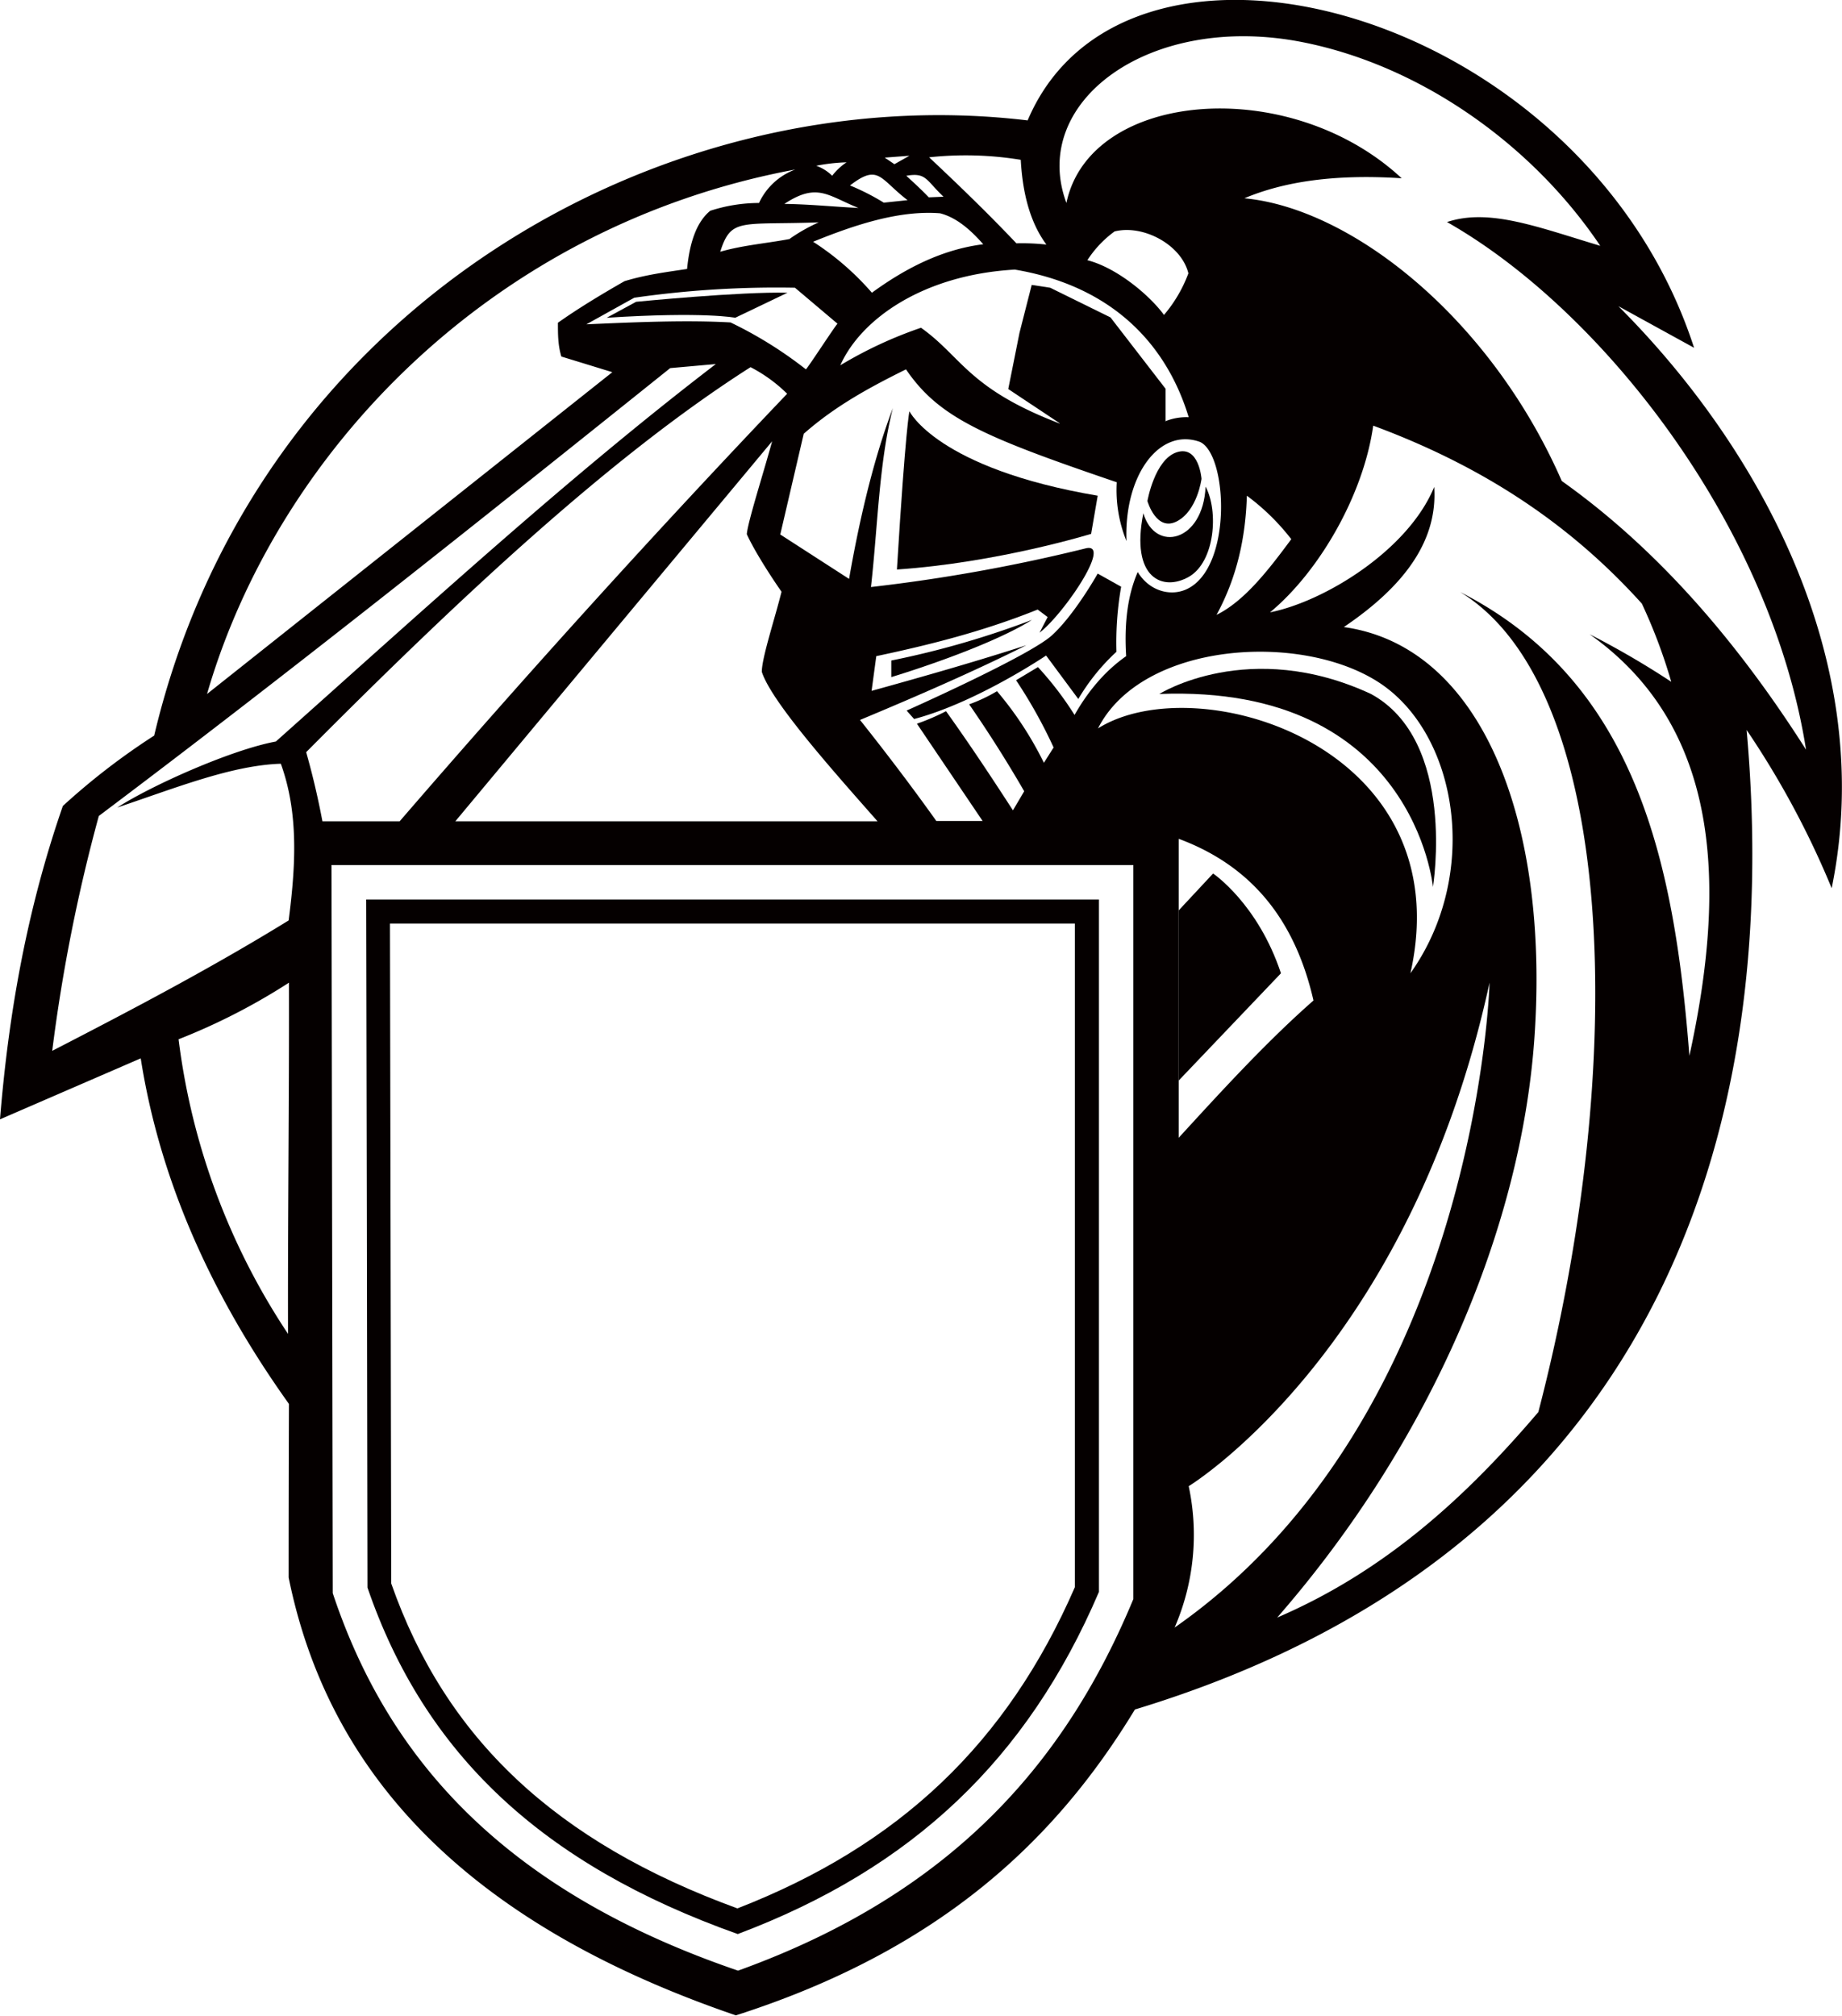 <svg id="Layer_1" data-name="Layer 1" xmlns="http://www.w3.org/2000/svg" viewBox="0 0 589 644.5"><title>Knigh390_1c</title><path d="M223-224.3,247.2-211C212.1-319.3,65.8-358.4,34.1-283.7-83-297.7-212.9-223.5-245.2-87a218.1,218.1,0,0,0-29.2,22.5C-286-31.1-291.8,2.3-294.5,35.7l45-19.5c6,38.3,22.1,75.1,47.4,110.5q-.1,27.7-.1,55.5c12.4,61.2,55,109.9,143,140C6.7,301.1,43.4,265.6,68.4,224.4,234.4,174,275.6,40.7,264-88.8a281.7,281.7,0,0,1,27.2,50.6C306.2-111.4,267.2-180.1,223-224.3ZM31.9-271.1c.6,11,3.1,20.2,8.2,27.1a72.7,72.7,0,0,0-9.6-.4c-8.7-9.2-18.1-18.3-27.9-27.5A109.2,109.2,0,0,1,31.9-271.1Zm53.6,82.3a18,18,0,0,0-7.4,1.3C73-203.7,61.6-222.8,38.6-229c9.5,5.4,10.2,33,5.7,42.2C15-198,13-208.2,0-217.4a133.7,133.7,0,0,0-25.8,12C-19.3-220,.4-234.3,30-236,60.8-230.8,78.4-212.5,85.6-188.8ZM53.2-239a34.4,34.4,0,0,1,8.7-9.2c9.2-2.3,21.4,4.3,23.6,13.4a44.4,44.4,0,0,1-7.8,13.3C73.1-227.8,62.6-236.6,53.2-239ZM84.7-133.7c-5,2.2-11.7.5-15.4-5.6-3,6.9-4.4,15.6-3.7,26.9-6,4.2-11.6,10.2-16.5,18.8a104.9,104.9,0,0,0-11.7-15.3l-7,4.2a156,156,0,0,1,12,21.5l-3.1,4.9a110.8,110.8,0,0,0-15-22.9,49.6,49.6,0,0,1-8.9,4.2Q24.8-83.4,33-69.2l-3.6,6.1C22.6-73.6,15.6-84.2,8-94.8a70.7,70.7,0,0,1-9.3,4l21,31.1H4.9C-2.8-70.5-11-81.3-19.5-92c18.7-7.8,36.8-15.7,53.2-23.9-15.1,4.9-31.8,9.7-49.5,14.6l1.5-11.1c17-3.6,34.2-7.9,51.6-14.9l3.2,2.4-2.6,5c7.6-5.8,23.3-28.8,14.9-27A541,541,0,0,1-16-134.5c2.2-19.4,2.5-39.3,7-57.2-6.9,18.2-11.3,39.1-14,54.6l-22-14.2,7.5-32.2c10.2-9,21.4-15,32.7-20.6,10.5,15.4,24.5,21.5,67.4,36.1a43.3,43.3,0,0,0,3.1,18.8c-.8-21,10.5-36.4,23.5-31.7C98.1-176.9,99.7-140.2,84.7-133.7Zm19.5-30a72.2,72.2,0,0,1,14.2,13.9c-7.4,10-15,19.8-23.9,24.2C101.2-137.9,103.8-150.7,104.2-163.7ZM-44.6-133c-2.1,8.5-6.3,21.1-6.3,25.6,3,9.5,22.8,31.7,37,47.8h-135L-47.6-181.1c-2.7,9.9-7.8,25.8-8.1,29.7C-53.4-146.3-48.3-138.3-44.6-133Zm2.7-112.8c-7.3,1.4-15.1,2-22.3,4.1,3.5-11,6.5-8.5,31.5-9.4A54.7,54.7,0,0,0-41.9-245.9Zm48-8.2c5.1,1.3,9.6,5.1,13.8,9.9-12.8,1.6-24.5,7.4-35.6,15.5a87.8,87.8,0,0,0-18.8-16.3C-20.5-250.6-6.6-255,6.1-254Zm-46.4,23.8,13.6,11.5c-.9.9-9.2,13.7-10.1,14.6a130.8,130.8,0,0,0-24.1-15c-14.1-.8-30.2-.1-46.1.6l15.3-8.5A318.9,318.9,0,0,1-40.2-230.2ZM7.2-259.3l-4.7.2c-2.2-2.3-4.7-4.6-7.2-6.9C1.7-267.1,1.5-264.7,7.2-259.3ZM-3.7-272.4l-4.8,2.7-3.1-2.1Zm-.6,14.2-7.6.8a74,74,0,0,0-10.8-5.5C-13.5-270-13.2-265-4.3-258.2Zm-19.5-12.1a18.9,18.9,0,0,0-4.6,4.3,13.9,13.9,0,0,0-5.1-3.2A59.6,59.6,0,0,1-23.8-270.3Zm3.8,14.6c-7.9-.4-15.7-1.2-23.7-1.3C-33.2-263.9-29.9-259.7-20-255.7ZM-40.2-268a20.7,20.7,0,0,0-11.6,10.7,50.6,50.6,0,0,0-15.6,2.5c-4.5,3.7-6.6,10.4-7.4,18.6-6.6,1-13.1,1.8-20,3.9-7.7,4.4-15.1,8.9-21.3,13.3,0,3.6,0,7.2,1.1,10.8l16.3,5L-228.3-100.3C-205.9-177.6-137.3-249.9-40.2-268ZM-202.4,104.3a218.7,218.7,0,0,1-35-94.2A199,199,0,0,0-202.1-8C-202,29.5-202.5,66.9-202.4,104.3Zm.2-132.2c-24.5,15.1-50,28.5-75.6,41.7a539.1,539.1,0,0,1,14.9-75.1c60.9-45.8,121.8-94.4,182.7-143.2l14.6-1.3c-47.4,36.3-94,79.1-140.7,120.7-14.1,2.6-39.5,13.9-50.7,21.1h0c18.8-6.3,36.6-13.5,52.3-14C-198.9-62-200-45-202.2-27.9Zm5.6-53.8c49.5-49.8,97.8-94.9,142.1-123.1a47.9,47.9,0,0,1,11.7,8.5q-62,65-123.9,136.7h-24.7C-192.8-67-194.5-74.3-196.6-81.7ZM67.9,189.1c-21,50.5-56.4,93.6-126.4,118.8-76.4-26.1-112.5-69.3-129.6-120.7q-.2-116.4-.4-232.8H67.9ZM56.6-89.3c14-27.6,64.7-31,89.8-14.7s32.8,61,10.1,93C172.8-83.9,88.2-109.2,56.6-89.3Zm68.9,87c-14.9,13.1-29,28.5-43.1,43.9V-54C107.2-44.8,120-26.3,125.5-2.3ZM81.1,198.2A74.5,74.5,0,0,0,85.6,153s70.5-42.9,96.2-161C181.8-8,178.1,130.5,81.1,198.2ZM245.7,15.4c-4.8-62.2-17.1-119.6-73.3-148.3,49.8,30.4,54.3,149.6,25,262.2-22.9,26.9-48.8,50.8-83.5,65.7C163.6,138,191.8,69.9,196.1,10.3c5-69.4-16.5-125.8-60.9-132,18.8-12.7,30.1-27.2,28.9-44.8-8.3,20.2-35,36.6-52.5,40.1,15.8-13.1,29.9-37.6,33-59.7,38.9,14.4,65.5,34.3,85.9,56.9a171.4,171.4,0,0,1,9.4,25,271.8,271.8,0,0,0-26.1-15.2C255.9-89.6,257.6-38.9,245.7,15.4ZM204.9-168.4c-22.9-52.3-67.3-87.2-101.5-90.4,12.6-5.3,28.8-7.8,50.3-6.4-35.9-33.4-99.7-28.1-107.2,7.9-12-32.3,26.6-61.1,75.6-51.4,38.2,7.6,73.7,33.2,95.1,65.1-20-6-35.5-12.1-49-7.6C217.7-223.1,271.7-154.3,283-82.5,260.8-117.4,235.3-146.8,204.9-168.4Z" transform="translate(294.5 322.2)" style="fill:#050000;fill-rule:evenodd"/><path d="M71.1-158.1c3.7,12.7,19.1,9.3,19.9-8.5,4.2,7.8,3,24-5.3,28.8s-18.8.6-14.6-20.3" transform="translate(294.5 322.2)" style="fill:#050000;fill-rule:evenodd"/><path d="M-177.4-34.6l.2,99.7.2,120.3c18.3,53.3,56,88.6,118.4,110.8,55.8-21,92.6-55.9,115.5-109.4V-34.6ZM49.2,185.3C27.5,235.1-6.8,267.8-58.7,288c-58.1-21.2-93.3-54.3-110.7-103.9l-.4-211H49.2Z" transform="translate(294.5 322.2)" style="fill:#050000;fill-rule:evenodd"/><path d="M-3.7-190.7s8.9,18.3,60.2,27c-1.8,10.4-2.1,12.2-2.1,12.2s-29.8,9.2-62.1,11.4C-4.9-186-3.7-190.7-3.7-190.7Z" transform="translate(294.5 322.2)" style="fill:#050000;fill-rule:evenodd"/><path d="M-4.6-95s39.1-17.4,46.4-24,14.7-19.8,14.7-19.8l7.5,4.2a103.5,103.5,0,0,0-1.5,20.8A66.4,66.4,0,0,0,50.3-98.7L40-112.6S17.8-97.6-2.2-92.3Z" transform="translate(294.5 322.2)" style="fill:#050000;fill-rule:evenodd"/><path d="M-9.5-105.7V-111a285.8,285.8,0,0,0,45-13C20.6-114.7-9.5-105.7-9.5-105.7Z" transform="translate(294.5 322.2)" style="fill:#050000;fill-rule:evenodd"/><path d="M72.4-162s2.3-13.3,9.4-15.6,7.9,8.5,7.9,8.5-1.3,10.2-7.9,13.6S72.4-162,72.4-162Z" transform="translate(294.5 322.2)" style="fill:#050000;fill-rule:evenodd"/><path d="M27.9-197.8l16.4,10.9s14.6,6.7,21.4,7.2a40.8,40.8,0,0,1,12.5-7.9v-10.3L60.6-220.7l-19.3-9.5-5.9-.9-3.9,15.3Z" transform="translate(294.5 322.2)" style="fill:#050000;fill-rule:evenodd"/><path d="M76.2-100.3s28.7-18.1,67.7,0c27.5,15,19.8,61.7,19.8,61.7S157.7-103.5,76.2-100.3Z" transform="translate(294.5 322.2)" style="fill:#050000;fill-rule:evenodd"/><path d="M82.4,23.3,115.1-11c-7.4-22.3-21.7-31.9-21.7-31.9L82.4-31.1Z" transform="translate(294.5 322.2)" style="fill:#050000;fill-rule:evenodd"/><path d="M-42.7-228.6l-16.7,8s-9.7-2-41.1,0l9.4-5.1S-57.7-229-42.7-228.6Z" transform="translate(294.5 322.2)" style="fill:#050000;fill-rule:evenodd"/></svg>